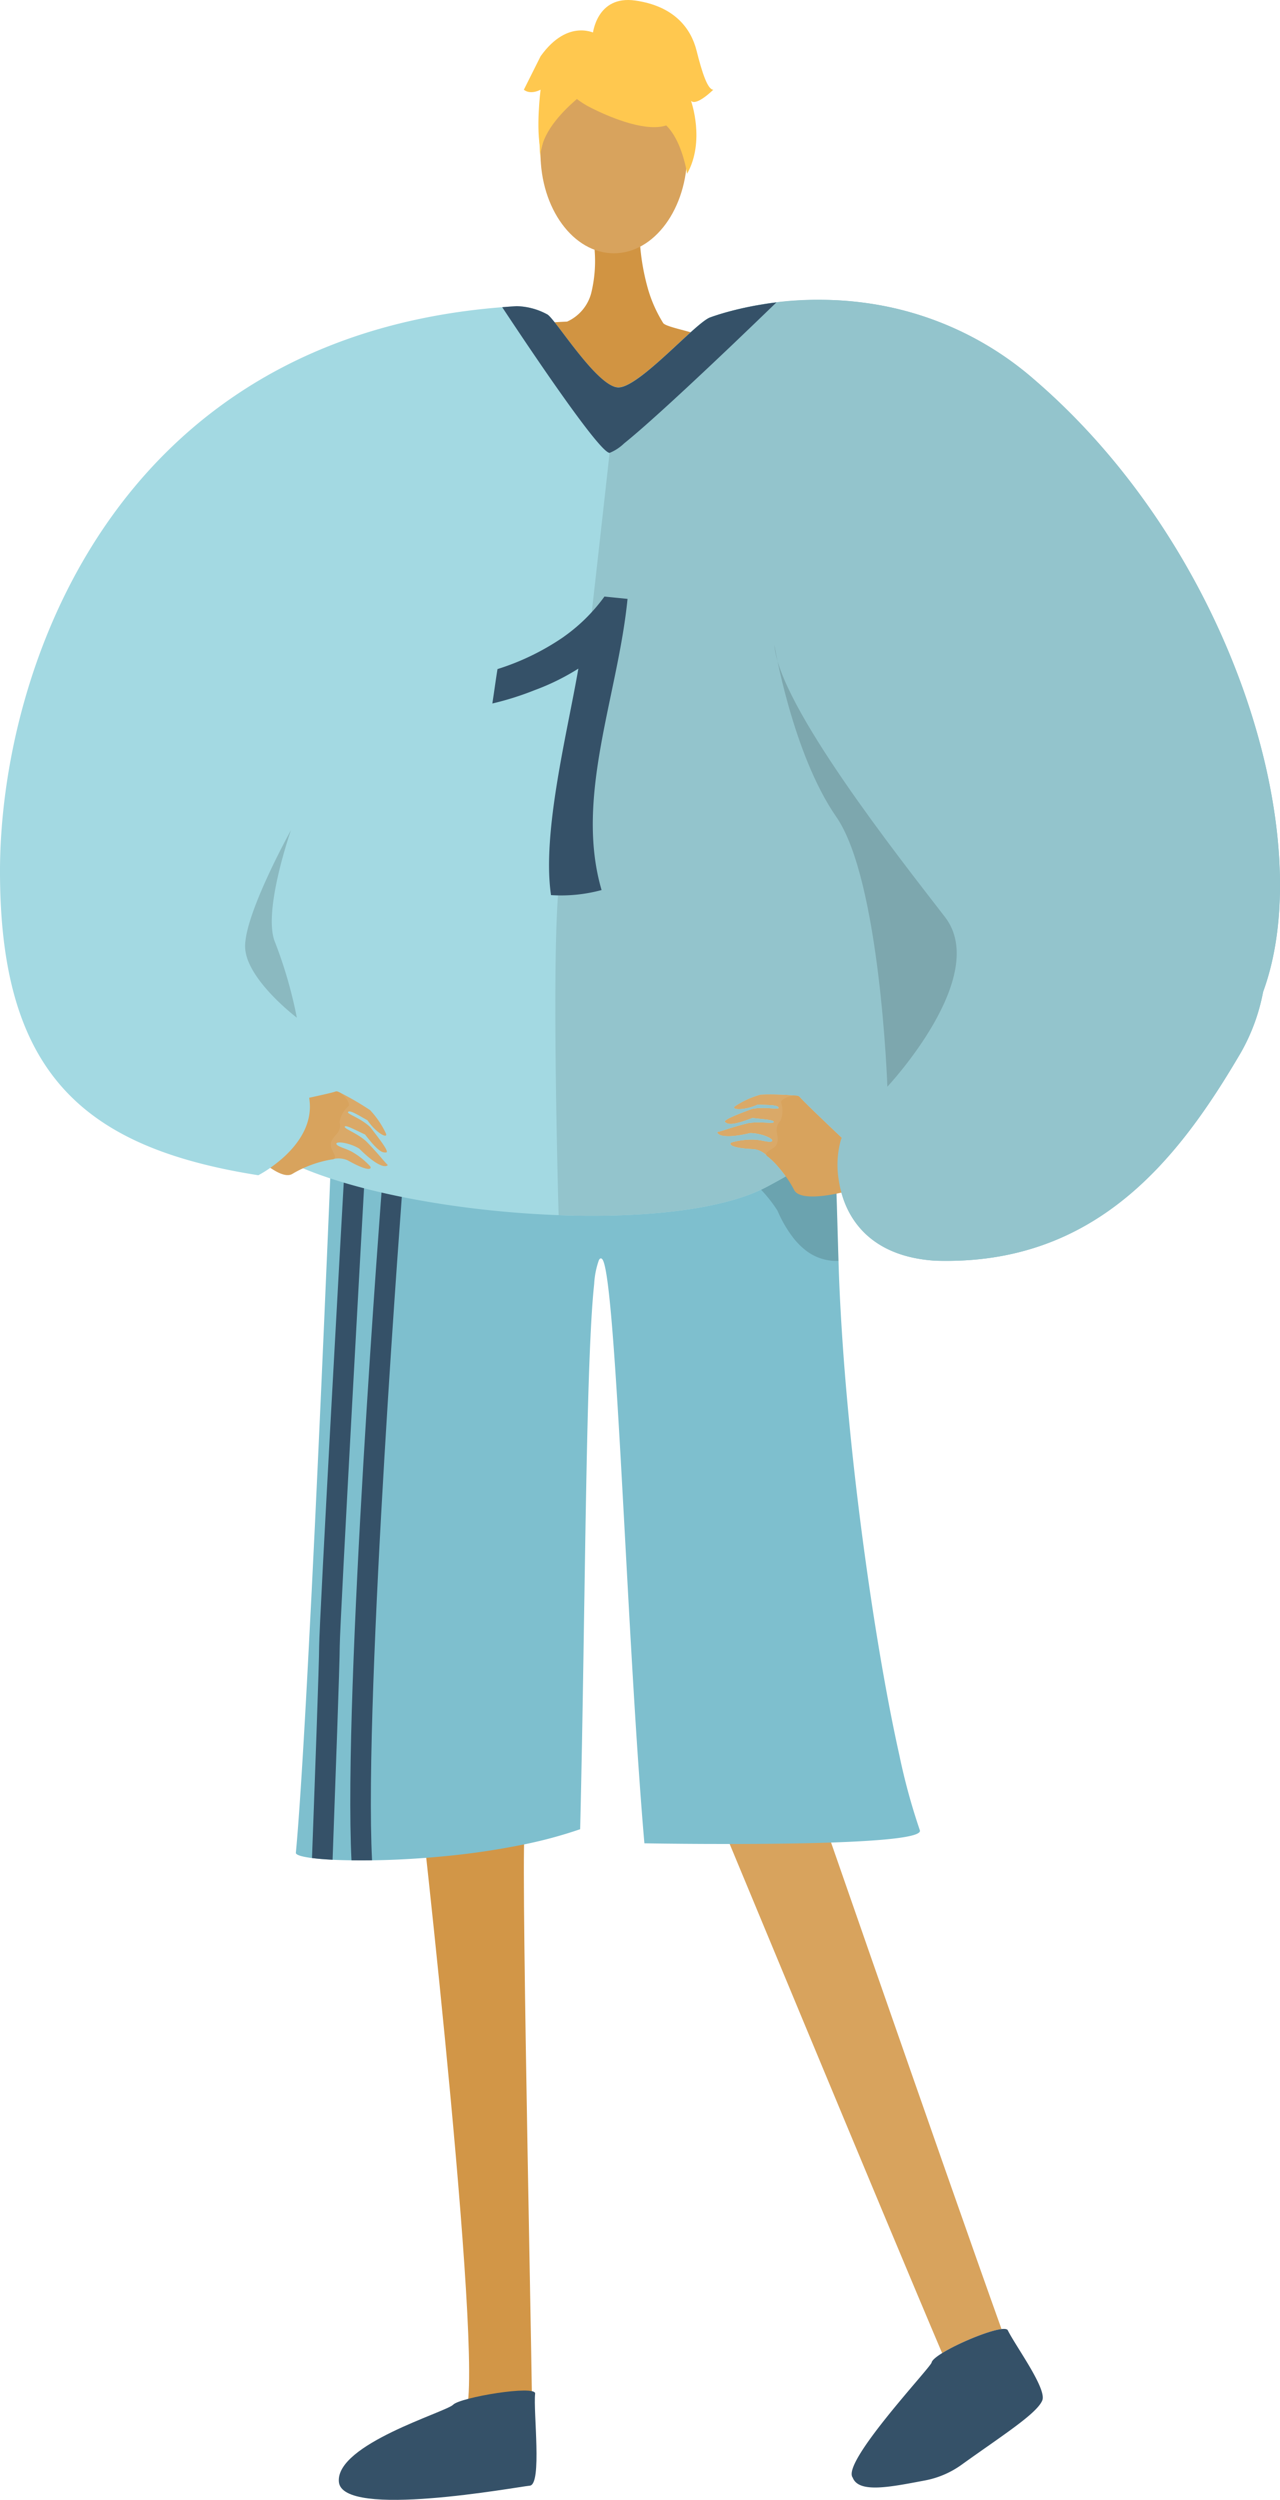 <svg xmlns="http://www.w3.org/2000/svg" width="248.682" height="485.601" viewBox="0 0 248.682 485.601"><defs><style>.a{fill:#d19442;}.b{fill:#d29647;}.c{fill:#d8a35d;}.d{fill:#355168;}.e{fill:#7ebfce;}.f{opacity:0.3;}.g{opacity:0.5;}.h{fill:#a3d9e2;}.i{fill:#daa968;}.j{fill:#93c4cc;}.k{opacity:0.15;}.l{fill:#ffc84f;}</style></defs><g transform="translate(-1010.814 -176.415)"><path class="a" d="M1146.44,263.123c-.859-.107-1.752-.234-2.651-.373l-.647-.1c-4.051-.639-11.106-16.49-11.9-17.57-.4-.539,4.8-.7,4.8-.7a8.433,8.433,0,0,0,4.684-5.542,26.251,26.251,0,0,0,.653-8.408,55.32,55.32,0,0,0-.7-6.569c-1.339-7.868,9.461,0,9.461,0a43.887,43.887,0,0,0,1.685,14.424,26.529,26.529,0,0,0,2.878,6.369c.527.832,6.454,1.793,6.568,2.378C1161.836,249.984,1151.8,263.776,1146.44,263.123Z" transform="translate(-15.047 -5.492)"/><g transform="translate(1068.294 385.177)"><path class="b" d="M1101.7,572.956s13.727,120.131,8.8,122.287c-8.831,3.926-43.458,16.868-5.094,13.5,19.751.851,18.228-3.533,18.472-7.274.2-3.056-2.227-110.736-1.56-119.125.15-1.879.24-3.015.24-3.015Z" transform="translate(-1077.904 -434.733)"/><path class="c" d="M1224.8,676.119c-2.558.3-8.415,2.73-11.542,4.667-10.137-23.788-47.17-113.109-47.17-113.109l16.249-12.966S1214.41,647.167,1224.8,676.119Z" transform="translate(-1087.7 -432.453)"/><path class="d" d="M1230.241,693.685c-.776-1.572-14.427,4.315-14.8,6.266-.186.963-17.6,19.412-15.329,22.352,1.19,3.136,7.512,1.774,14.017.557a17.872,17.872,0,0,0,7.157-3.072c7.67-5.521,14.613-9.891,15.661-12.489C1237.86,705.032,1231.767,696.773,1230.241,693.685Z" transform="translate(-1091.925 -449.788)"/><path class="d" d="M1124.183,707.7c.2-1.741-14.559.717-15.934,2.152s-22.814,7.664-22.2,14.973,34.656.97,37.093.755S1123.79,711.124,1124.183,707.7Z" transform="translate(-1077.695 -451.497)"/><g transform="translate(0)"><path class="e" d="M1186.9,563.853c-1.978.12-4.144.213-6.416.293-2.972.1-6.123.166-9.281.207-3.551.053-7.1.073-10.413.073-1.346,0-2.651-.006-3.9-.006-7.321-.027-12.671-.127-12.671-.127-.367-4.211-.713-8.768-1.046-13.545-.553-7.795-1.06-16.182-1.546-24.67-.24-4.124-.466-8.274-.693-12.391-.466-8.541-.919-16.936-1.352-24.671-.76-13.364-1.493-24.77-2.258-31.573-.42-3.777-.853-6.136-1.3-6.621-.233-.254-.446-.18-.646.192a16.422,16.422,0,0,0-.914,4.611c-.213,1.978-.406,4.5-.572,7.488-.193,3.484-.36,7.6-.507,12.212-.14,4.51-.26,9.5-.373,14.843-.073,3.75-.147,7.669-.22,11.719-.073,4.637-.154,9.447-.227,14.364q-.09,5.406-.173,10.946c-.06,3.884-.127,7.8-.193,11.718s-.14,7.828-.22,11.712q-.11,5.517-.24,10.927a86.442,86.442,0,0,1-10.886,2.952,1.448,1.448,0,0,1-.173.033,145.263,145.263,0,0,1-15.617,2.292q-1.629.16-3.218.28c-3.737.286-7.308.446-10.534.487h-.086c-1.373.019-2.685.019-3.911,0-1.326-.02-2.552-.053-3.671-.107-1.558-.08-2.9-.193-4-.333-2.032-.26-3.178-.619-3.138-1.032.319-3.378.673-8.2,1.046-14.044.234-3.671.48-7.747.726-12.125.193-3.391.387-6.969.579-10.673.234-4.4.467-8.98.707-13.671.213-4.377.432-8.841.653-13.331.433-9.161.859-18.421,1.252-27.208.193-4.384.38-8.655.56-12.733.159-3.743.312-7.321.459-10.692.2-4.677.38-8.941.54-12.652.053-1.366.106-2.658.153-3.864.06-1.319.107-2.545.153-3.657.006-.147.013-.287.02-.427.026-.633.046-1.219.073-1.772.019-.527.039-1.019.052-1.473.107-2.565.167-3.984.167-3.984a5.955,5.955,0,0,0,1.432.907,6.332,6.332,0,0,0,.933.353,7.792,7.792,0,0,0,1.3.286c.28.04.553.067.813.088.78-.047,1.753-.114,2.9-.187.166-.006.34-.019.513-.033.474-.026.98-.059,1.506-.093.094-.014.186-.014.28-.02,3.591-.24,8.307-.56,13.691-.946,4.144-.307,8.674-.647,13.4-1.019,1.246-.094,2.5-.193,3.764-.3.972-.08,1.958-.159,2.944-.246,2.065-.167,4.15-.346,6.236-.534,4.83-.419,9.659-.865,14.29-1.339,4.331-.439,8.481-.893,12.3-1.366q2.3-.28,4.417-.559l.706-.1c.127-.021.24-.033.333-.047s.186-.026.24-.033a.613.613,0,0,0,.08-.013c8.335-1.18,14.157-2.412,15.1-3.624v.1c.019.64.146,4.6.34,10.807.033.865.06,1.765.087,2.711.026.727.046,1.48.074,2.252.066,2.231.14,4.657.22,7.235s.16,5.3.24,8.161c.047,1.6.1,3.238.147,4.91.087,3.091.226,6.283.406,9.547.214,3.87.479,7.841.8,11.872.246,3.091.526,6.222.826,9.36.479,5.017,1.025,10.066,1.625,15.07.52,4.331,1.08,8.628,1.666,12.831s1.2,8.328,1.832,12.306c.666,4.176,1.352,8.194,2.045,11.984.866,4.724,1.746,9.1,2.618,13.012a121.686,121.686,0,0,0,3.984,14.6C1198.116,562.806,1193.533,563.459,1186.9,563.853Z" transform="translate(-1076.504 -414.992)"/><g class="f" transform="translate(47.247)"><path d="M1130.991,423.977h-.492S1130.673,423.974,1130.991,423.977Z" transform="translate(-1130.499 -416.115)"/><path class="g" d="M1188.74,451.167a9.5,9.5,0,0,1-1.386-.046,9.766,9.766,0,0,1-5.376-2.338c-.167-.14-.333-.28-.494-.433a14.727,14.727,0,0,1-1.439-1.559,24.173,24.173,0,0,1-3.145-5.383,27.25,27.25,0,0,0-3.2-4.084,30.19,30.19,0,0,0-3.924-3.511q-.979-.75-2.006-1.419a50.93,50.93,0,0,0-12.938-5.9,81.906,81.906,0,0,0-14.537-3c-2.518-.307-4.7-.467-6.355-.547-1.34-.066-2.332-.08-2.878-.087.892,0,1.852-.026,2.871-.06,1.912-.073,4.037-.206,6.263-.38,4.563-.354,9.587-.879,14.284-1.426,4.67-.546,9.027-1.119,12.285-1.565,2.739-.367,4.71-.653,5.451-.76.106-.013.186-.026.24-.033a.613.613,0,0,0,.08-.013c8.335-1.18,14.157-2.412,15.1-3.624v.1c.019.64.146,4.6.34,10.807.033.865.061,1.765.087,2.711.026.727.047,1.48.074,2.252.067,2.231.14,4.657.22,7.235s.16,5.3.24,8.161C1188.639,447.856,1188.693,449.5,1188.74,451.167Z" transform="translate(-1130.57 -414.992)"/></g></g><g transform="translate(10.574 19.374)"><path class="d" d="M1092.818,570.364h-.086c-1.373.019-2.685.019-3.911,0-1.625-32.8,5.763-128.854,6.1-133.231l3.983.306C1098.827,438.518,1091.166,538.065,1092.818,570.364Z" transform="translate(-1088.588 -437.133)"/></g><g transform="translate(3.139 20.513)"><path class="d" d="M1090.271,438.661c-.047.853-4.791,85.889-4.791,90.247,0,3.217-.886,27.594-1.392,41.512-1.558-.08-2.9-.193-4-.333.513-13.91,1.392-38.074,1.392-41.179,0-4.471,4.6-86.962,4.8-90.473Z" transform="translate(-1080.091 -438.435)"/></g></g><g transform="translate(1010.814 234.652)"><path class="h" d="M1200.318,371.264c-2.245,16.056-7.641,26.569-19.58,35.857-.14.113-.28.22-.42.326a93.125,93.125,0,0,1-10.686,6.983c-1.172.673-2.392,1.339-3.651,2.012-8.487,4.51-24.017,6.116-40.466,5.516-18.194-.666-37.508-4.017-49.661-9.1-1.459-.606-2.811-1.239-4.044-1.892a23.249,23.249,0,0,1-5.91-4.218,10.312,10.312,0,0,1-1.578-2.1c-8.462-15.33-1.666-89.194,0-91.8l35.343-60.427L1135.2,275.9v.007l5.37,3.544,10.686,7.069,45.037,29.761S1203.35,349.646,1200.318,371.264Z" transform="translate(-1016.981 -244.151)"/><g transform="translate(47.621 153.758)"><path class="i" d="M1085.687,418.927a56.376,56.376,0,0,1,5.926,3.444,17.641,17.641,0,0,1,3.045,4.476c.564,1.194-1.776.107-3.564-2.513-1.736-.951-3.353-2.023-3.75-1.632s2.337,1.106,4.292,2.969c1.916,2.456,3.751,4.864,3.093,4.912-.641.046-1.377.073-4.1-3.483-1.921-.88-3.792-1.93-3.945-1.523s2.236,1.164,4.126,2.805c2.646,2.713,3.263,3.7,4.241,4.656-.528.591-2.3.056-5.546-3.189-1.753-1.089-4.366-1.51-4.455-.965.08.579,1.9.9,3.141,1.638a14.66,14.66,0,0,1,3.414,2.737c.368.471-.019,1.286-4.314-1.122a4.4,4.4,0,0,0-3.113-.193l-2.226-6.1Z" transform="translate(-1067.326 -418.718)"/><path class="c" d="M1071.378,421.266s10.472-2.156,11.4-2.541,3.239,2.369,2.495,2.882a5.089,5.089,0,0,0-1.674,3.064,2.409,2.409,0,0,1-.472,2.177c-.635.736-1.566,1.679-1.16,2.776s1.356,2.2.123,2.291a22.079,22.079,0,0,0-7.66,2.8c-2.634,1.648-9.2-5.509-9.2-5.509Z" transform="translate(-1065.236 -418.688)"/></g><g transform="translate(139.345 154.328)"><path class="i" d="M1185.334,419.576a55.86,55.86,0,0,0-6.833-.187,17.312,17.312,0,0,0-4.906,2.212c-1.1.721,1.46,1.028,4.337-.264,1.972.1,3.9.043,4.041.585s-2.565-.289-5.193.27c-2.9,1.085-5.709,2.171-5.173,2.559s1.137.789,5.291-.81c2.093.263,4.23.354,4.15.782s-2.507-.186-4.967.217c-3.657.919-4.694,1.438-6.02,1.734.146.783,1.933,1.261,6.377.2,2.056,0,4.5,1.015,4.3,1.527-.368.452-2.087-.237-3.525-.26a14.466,14.466,0,0,0-4.324.535c-.556.207-.647,1.107,4.26,1.319a4.44,4.44,0,0,1,2.755,1.477l5.045-4.029Z" transform="translate(-1170.06 -419.338)"/><path class="c" d="M1197.034,438.094s-.593.166-1.5.373c-.287.067-.606.14-.953.207-2.358.48-5.809.94-7.462.027a1.782,1.782,0,0,1-.773-.76,18.662,18.662,0,0,0-1.625-2.618c-.48-.667-.986-1.3-1.466-1.845a14.388,14.388,0,0,0-2-1.965c-.007-.007-.014-.007-.014-.013a.965.965,0,0,1-.273-.274v-.006c-.333-.56.787-.973,1.572-1.6.913-.719.606-2.019.439-2.978a2.426,2.426,0,0,1,.726-2.111,5.129,5.129,0,0,0,.147-3.491c-.173-.4.513-.866,1.339-1.159a4.537,4.537,0,0,1,1.426-.273h.007a1.03,1.03,0,0,1,.846.287c.42.572,4.4,4.37,6.729,6.582.613.579,1.112,1.053,1.406,1.333.1.086.172.159.22.206s.067.06.067.06Z" transform="translate(-1171.416 -419.372)"/></g><path class="j" d="M1273.242,377.835v.014a38.093,38.093,0,0,1-4.317,11.779c-11.985,20.44-28.034,41.439-59.38,40.426-9.407-.613-14.384-4.85-16.849-9.647a18.172,18.172,0,0,1-1.259-3.171c-.046-.14-.087-.28-.126-.42a20.918,20.918,0,0,1-.514-2.458,17.992,17.992,0,0,1,.387-7.662v-.013c.046-.133.094-.26.14-.38.02-.04.04-.094.06-.146.159-.367.4-.893.719-1.553,1.385-2.864,4.2-8.234,7.841-14.19l.18-.3c6.635-10.86,6.429-27.508,3.557-36.076-.312-.927-2.038-1.859-4.77-2.892q-1.23-.459-2.718-.966a17.294,17.294,0,0,1-3.4-1.6c-12.852-7.688-27.056-33.891-36.149-56.01-2.013-4.9-3.771-9.607-5.217-13.877-.906-2.665-1.685-5.157-2.319-7.421-.446-1.6-.832-3.085-1.132-4.431-.273-1.212-.487-2.318-.633-3.3a15.9,15.9,0,0,1-.22-3.3,2.73,2.73,0,0,0,.566.146l.16.02c1.173.087,2.965-.973,4.989-2.538.234-.053.474-.113.713-.173,3.577-.933,7.495-3.364,10.7-5.749h.007c.673-.5,1.313-.993,1.912-1.473l.007-.007c.606-.48,1.166-.946,1.678-1.379,1.859-1.586,3.025-2.731,3.025-2.731h.02c.166.007,1.739.073,4.351.413.133.02.266.033.4.053,1.74.233,3.9.579,6.389,1.1.866.186,1.772.387,2.712.613,1.385.32,2.851.7,4.377,1.133.66.186,1.326.386,2.006.592a100.814,100.814,0,0,1,52.091,36.783C1267.966,320.727,1277.772,355.3,1273.242,377.835Z" transform="translate(-1027.847 -243.394)"/><path class="k" d="M1256.924,368.582a1.781,1.781,0,0,0-.211.067C1256.8,368.62,1256.874,368.6,1256.924,368.582Z" transform="translate(-1041.544 -258.668)"/><path class="h" d="M1174.4,249.665s-.1.12-.3.353c-1.1,1.327-5.177,6.229-11.133,13.485-4.9,5.976-11.066,13.538-17.881,22.005l-.007.006c-1.778,2.205-3.61,4.484-5.469,6.809-4.723,5.9-9.654,12.1-14.617,18.421-28.867,36.756-58.834,77.335-55.5,83.5a12.617,12.617,0,0,1,1.386,3.9,10.675,10.675,0,0,1,.14,2.026c-.127,4.184-2.818,7.529-5.383,9.787-.007.006-.014.006-.02.013a.782.782,0,0,1-.114.1,26.9,26.9,0,0,1-2.172,1.685.006.006,0,0,0-.006.007A22.985,22.985,0,0,1,1061,413.2c-34.13-5.376-50.186-19.907-50.186-59.008,0-38.62,21.786-103.671,97.568-109.613.926-.08,1.865-.146,2.812-.2a13.03,13.03,0,0,1,5.929,1.592c1.366.64,8.641,12.459,12.971,14.031a2.726,2.726,0,0,0,.566.146l.16.02c1.173.087,2.965-.973,4.989-2.538,4.81-3.724,10.919-10.306,12.971-11.066.046-.013.094-.027.133-.04a.02.02,0,0,0,.013-.006c.014-.007.02-.007.034-.014a12.711,12.711,0,0,1,4.89-.386h.02c1.438.186,2.825.38,4.15.572l.427.06c2.345.34,4.477.693,6.375,1.019,1.039.18,2.012.36,2.9.526,1.385.254,2.565.494,3.544.693.413.08.793.16,1.133.234C1173.7,249.492,1174.4,249.665,1174.4,249.665Z" transform="translate(-1010.814 -243.144)"/><path class="j" d="M1271.619,377.411v.014A38.094,38.094,0,0,1,1267.3,389.2c-11.985,20.44-28.034,41.439-59.38,40.426-9.407-.613-14.384-4.85-16.849-9.647a18.172,18.172,0,0,1-1.259-3.171c-.046-.14-.087-.28-.126-.42.906-.206,1.5-.373,1.5-.373L1190.047,406s-.02-.02-.067-.06-.12-.121-.22-.206c-.294-.28-.794-.753-1.406-1.333-2.332-2.212-6.309-6.01-6.729-6.582a.511.511,0,0,0-.087-.087.517.517,0,0,0-.126-.08c-.027-.013-.06-.026-.094-.04s-.06-.02-.094-.026a1.555,1.555,0,0,0-.253-.04.845.845,0,0,0-.133-.007.454.454,0,0,1-.06-.006h-.007c-.032,0-.073-.007-.126-.007a1.207,1.207,0,0,0-.167-.013.264.264,0,0,0-.032-.006c-.053,0-.114-.007-.18-.014a.268.268,0,0,1-.067-.006,1.541,1.541,0,0,1-.173-.014H1180l-.3-.019c-.16-.014-.333-.02-.514-.033l-.366-.02c-.134-.007-.273-.02-.42-.027l-.42-.02c-.073,0-.146-.006-.226-.006l-.447-.02c-.073,0-.146-.007-.226-.007-.16,0-.32-.006-.48-.013-.3,0-.606-.007-.906-.007-.593,0-1.166.014-1.685.047a17.481,17.481,0,0,0-4.911,2.212c-1.1.725,1.459,1.033,4.337-.26,1.972.1,3.9.039,4.044.585s-2.565-.292-5.2.267c-2.9,1.086-5.71,2.172-5.171,2.559.52.38,1.133.793,5.29-.806,2.091.259,4.23.353,4.15.779s-2.505-.186-4.97.221c-3.658.913-4.69,1.432-6.016,1.732.147.78,1.932,1.259,6.375.207,2.059-.006,4.5,1.012,4.3,1.526-.367.452-2.085-.24-3.524-.26a14.508,14.508,0,0,0-4.324.533c-.559.206-.646,1.106,4.257,1.319a1.1,1.1,0,0,1,.207.02l.14.02h.014l.1.02a1.2,1.2,0,0,1,.14.033,2.46,2.46,0,0,1,.332.107,3.593,3.593,0,0,1,.4.173,2.358,2.358,0,0,1,.227.126c.094.053.18.114.267.167l.14.1c.059.046.12.087.172.133.127.1.241.2.333.287v.006a.964.964,0,0,0,.273.274c0,.006.007.006.014.013a14.394,14.394,0,0,1,2,1.965c.479.546.985,1.179,1.466,1.845-1.172.673-2.392,1.339-3.651,2.012-8.487,4.51-24.017,6.116-40.466,5.516-.047-1.665-.1-3.518-.147-5.509-.1-4.118-.2-8.847-.286-13.825a1.06,1.06,0,0,0-.007-.146v-.186c-.306-18.1-.386-39.334.719-46.11.807-4.937,3-23.6,5.37-44.431,1.366-11.965,2.785-24.636,4.03-35.842v-.007q.11-1.02.22-2.019c.373-3.365.733-6.576,1.066-9.58.12-1.08.233-2.132.347-3.152l.16.02c1.173.087,2.965-.973,4.99-2.538,4.81-3.724,10.92-10.306,12.971-11.066.046-.013.094-.027.133-.04a.02.02,0,0,0,.013-.006c.014-.007.02-.007.034-.014.126-.046.452-.166.966-.332.146-.046.306-.1.486-.16.394-.12.86-.26,1.393-.413.186-.053.38-.107.586-.16.4-.107.826-.22,1.292-.333.313-.08.64-.153.979-.233.22-.053.446-.107.68-.153.253-.053.513-.114.786-.167.36-.073.733-.146,1.112-.22.193-.033.387-.073.586-.106.313-.053.633-.107.966-.16.907-.153,1.859-.293,2.865-.413.313-.033.634-.074.96-.107s.626-.067.946-.094a1.552,1.552,0,0,1,.179-.019c.626-.06,1.266-.107,1.919-.147l1.052-.06c.326-.021.66-.034.992-.04.993-.033,2.006-.047,3.045-.033a65.682,65.682,0,0,1,8.082.586,62.61,62.61,0,0,1,33,14.976C1265.524,291.5,1282.625,347.492,1271.619,377.411Z" transform="translate(-1026.223 -242.97)"/></g><ellipse class="c" cx="14.251" cy="19.444" rx="14.251" ry="19.444" transform="translate(1115.824 186.729)"/><g transform="translate(1112.593 176.415)"><g transform="translate(3.008 5.421)"><path class="l" d="M1140.321,197.682s24.671,13.679,17.349-8.284C1152.6,174.2,1123.494,187.892,1140.321,197.682Z" transform="translate(-1131.138 -182.61)"/><path class="l" d="M1143.326,192.576s-13.8,8.19-12.472,16.407c0,0-3.044-24.531,10.682-25.147s19.039.708,17.821,26.648C1159.356,210.483,1155.368,189.849,1143.326,192.576Z" transform="translate(-1130.566 -182.75)"/></g><path class="l" d="M1142.418,183.081s.693-7.644,8.271-6.561,10.824,5.412,11.906,9.742,2.165,7.577,3.247,7.577c0,0-3.247,3.248-4.33,2.166,0,0,2.81,7.784-.76,14.175,0,0-1.405-9.846-6.817-10.928S1142.418,183.081,1142.418,183.081Z" transform="translate(-1129.04 -176.415)"/><path class="l" d="M1141.2,183.858s-5.412-3.247-10.824,4.33l-3.247,6.494s1.082,1.082,3.247,0c0,0-.986,7.627.048,11.932l3.2-13.014Z" transform="translate(-1127.129 -177.259)"/></g><path class="j" d="M1275.932,377.411v.014l-.007.007c-11.012,29.913-68.661-84.464-68.661-84.464l-24.57-29.64-8.281-10L1172.481,251l-1.932-2.332-1.918-2.318.006-.007a.02.02,0,0,0,.013-.006c.014-.007.02-.007.034-.014a64.661,64.661,0,0,1,21.792-3.35,65.684,65.684,0,0,1,8.082.586,62.61,62.61,0,0,1,33,14.976C1269.837,291.5,1286.938,347.492,1275.932,377.411Z" transform="translate(-19.722 -8.318)"/><path class="k" d="M1204.7,405.387s20.1-21.406,11.2-32.947-32.4-41.233-33.162-52.928c0,0,3.491,21.151,12.042,33.469S1204.7,405.387,1204.7,405.387Z" transform="translate(-21.485 -17.883)"/><path class="k" d="M1075.289,397.134s-9.587-7.252-10.037-13.431,8.9-23.017,8.9-23.017-5.609,15.979-3.079,21.844A86.771,86.771,0,0,1,1075.289,397.134Z" transform="translate(-6.801 -23.028)"/><g transform="translate(1106.47 292.293)"><path class="d" d="M1120.131,329.618c.347-2.237.634-4.443,1-6.683a48,48,0,0,0,12.5-6.017,33.928,33.928,0,0,0,8.28-8.075c1.464.162,2.994.3,4.484.456-1.872,18.872-10.311,38.515-5.045,56.557a29.976,29.976,0,0,1-9.821.983c-1.789-12.15,3.16-31.491,5.311-43.994a45.027,45.027,0,0,1-8.484,4.179A57.234,57.234,0,0,1,1120.131,329.618Z" transform="translate(-1120.131 -308.843)"/></g><path class="d" d="M1175.594,243.547c-.893.866-1.918,1.852-3.038,2.931-.052.052-.113.106-.172.166-1.585,1.525-3.351,3.217-5.217,5-7.515,7.155-16.569,15.61-21.153,19.281a8.954,8.954,0,0,1-2.824,1.852h-.006c-2.026-.06-15.757-20.567-20.866-28.3q1.389-.119,2.812-.2a13.029,13.029,0,0,1,5.929,1.592c1.366.64,8.641,12.459,12.971,14.031a2.73,2.73,0,0,0,.566.146l.16.02c1.173.087,2.965-.973,4.99-2.538,4.81-3.724,10.919-10.306,12.971-11.066.046-.013.094-.027.133-.04a.02.02,0,0,0,.013-.006c.014-.007.02-.007.034-.014.126-.046.452-.166.966-.332.146-.046.306-.1.486-.16.394-.12.86-.26,1.393-.413.186-.053.38-.107.586-.16.4-.107.826-.22,1.292-.333.313-.08.64-.153.979-.233.22-.053.446-.107.68-.153.253-.053.513-.114.786-.167.36-.073.733-.146,1.112-.22.193-.033.387-.073.586-.106.313-.053.633-.107.966-.16C1173.636,243.807,1174.589,243.667,1175.594,243.547Z" transform="translate(-13.934 -8.39)"/></g></svg>